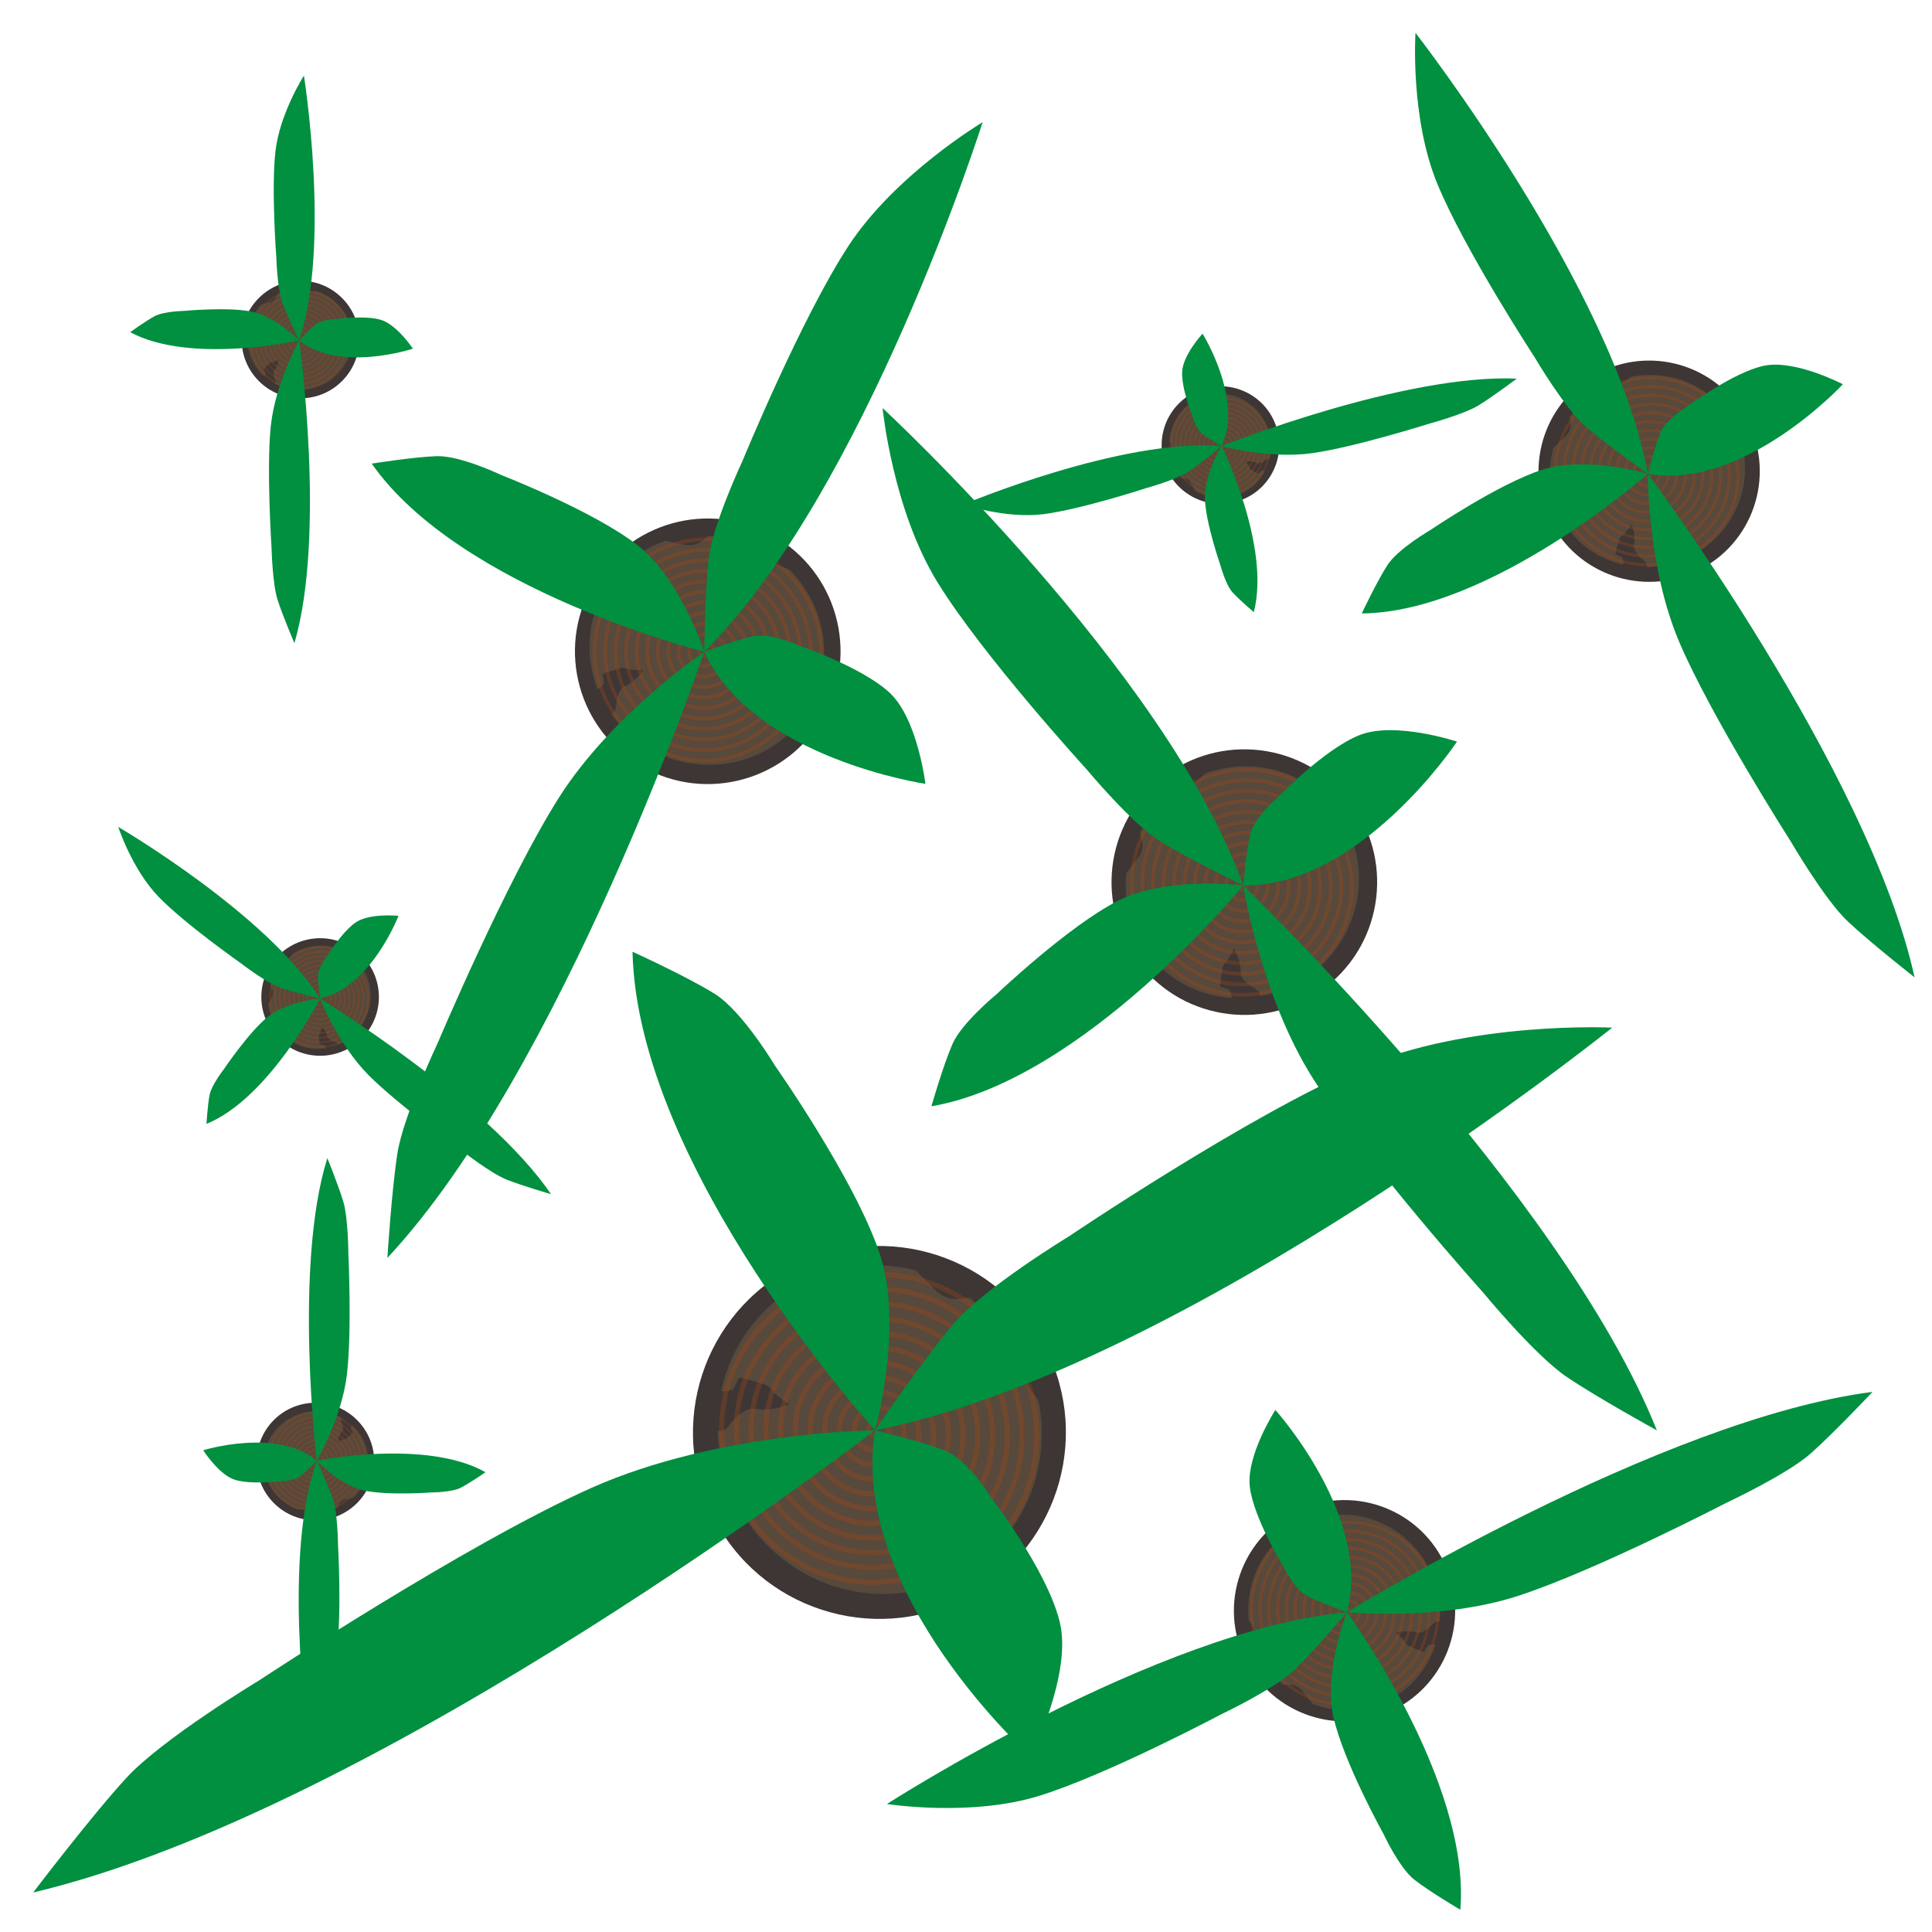 <?xml version="1.0" encoding="UTF-8" standalone="no"?>
<!-- Created with Inkscape (http://www.inkscape.org/) -->

<svg
   width="70px"
   height="70px"
   viewBox="0 0 70 70"
   version="1.1"
   id="SVGRoot"
   sodipodi:docname="shrub-1-1-1.svg"
   inkscape:version="1.1 (c68e22c387, 2021-05-23)"
   xmlns:inkscape="http://www.inkscape.org/namespaces/inkscape"
   xmlns:sodipodi="http://sodipodi.sourceforge.net/DTD/sodipodi-0.dtd"
   xmlns="http://www.w3.org/2000/svg"
   xmlns:svg="http://www.w3.org/2000/svg">
  <sodipodi:namedview
     id="namedview993"
     pagecolor="#505050"
     bordercolor="#eeeeee"
     borderopacity="1"
     inkscape:pageshadow="0"
     inkscape:pageopacity="0"
     inkscape:pagecheckerboard="0"
     inkscape:document-units="px"
     showgrid="false"
     inkscape:zoom="11.313709"
     inkscape:cx="32.526912"
     inkscape:cy="35.885669"
     inkscape:window-width="1918"
     inkscape:window-height="1028"
     inkscape:window-x="1913"
     inkscape:window-y="0"
     inkscape:window-maximized="0"
     inkscape:current-layer="layer1" />
  <defs
     id="defs988">
    <marker
       style="overflow:visible;"
       id="Arrow1Lend"
       refX="0.0"
       refY="0.0"
       orient="auto"
       inkscape:stockid="Arrow1Lend"
       inkscape:isstock="true">
      <path
         transform="scale(0.8) rotate(180) translate(12.5,0)"
         style="fill-rule:evenodd;fill:context-stroke;stroke:context-stroke;stroke-width:1.0pt;"
         d="M 0.0,0.0 L 5.0,-5.0 L -12.5,0.0 L 5.0,5.0 L 0.0,0.0 z "
         id="path8418" />
    </marker>
    <linearGradient
       id="linearGradient4147"
       inkscape:swatch="solid">
      <stop
         style="stop-color:#000000;stop-opacity:1;"
         offset="0"
         id="stop4145" />
    </linearGradient>
  </defs>
  <g
     inkscape:label="Layer 1"
     inkscape:groupmode="layer"
     id="layer1">
    <g
       id="g1284"
       transform="translate(-4.773,-1.326)">
      <g
         id="g1267"
         transform="matrix(1.637,0,0,1.637,-8.61,-10.028)">
        <ellipse
           style="fill:#3d3635;fill-opacity:1;stroke-width:0.038"
           id="path1151"
           cx="14.825"
           cy="14.451"
           rx="1.301"
           ry="1.301" />
        <path
           id="path1297"
           style="fill:#725c42;fill-opacity:0.5;stroke-width:0.045"
           d="m 14.573,13.374 c 0,0 -0.218,0.045 -0.248,0.063 -0.03,0.018 -0.024,0.14 -0.167,0.182 -0.072,0.021 -0.139,0.038 -0.188,0.05 a 1.156,1.125 0 0 0 -7.3e-5,0 1.156,1.125 0 0 0 -0.317,0.77 1.156,1.125 0 0 0 0.375,0.829 c 0.013,-0.018 0.025,-0.041 0.025,-0.058 0,-0.027 0.027,0.021 -0.006,-0.039 -0.033,-0.06 -0.057,-0.045 -0.012,-0.09 0.045,-0.045 0.081,-0.081 0.105,-0.102 0.024,-0.021 0.066,-0.024 0.09,-0.03 0.024,-0.006 0.113,-0.048 0.113,-0.048 -0.042,0.245 -0.131,0.194 -0.11,0.329 0.02,0.126 0.064,0.129 0.026,0.196 a 1.156,1.125 0 0 0 0.551,0.137 1.156,1.125 0 0 0 1.138,-0.938 c -0.198,-0.291 -0.025,-0.269 -0.2,-0.28 -0.143,-0.009 0.094,-0.09 0.196,-0.123 A 1.156,1.125 0 0 0 15.178,13.376 c -0.289,0.041 -0.605,-0.002 -0.605,-0.002 z" />
        <path
           sodipodi:type="spiral"
           style="fill:none;fill-rule:evenodd;stroke:#ae4712;stroke-width:2.736;stroke-miterlimit:4;stroke-dasharray:none;stroke-opacity:0.303"
           id="path9351"
           sodipodi:cx="32.788376"
           sodipodi:cy="32.788376"
           sodipodi:expansion="1"
           sodipodi:revolution="11.149896"
           sodipodi:radius="88.349548"
           sodipodi:argument="-19.529577"
           sodipodi:t0="0"
           d="m 32.788,32.788 c 0.927,-0.749 1.467,0.879 1.246,1.54 -0.601,1.791 -2.981,1.837 -4.326,0.951 -2.406,-1.585 -2.343,-5.034 -0.656,-7.112 2.475,-3.05 7.116,-2.866 9.898,-0.362 3.708,3.338 3.398,9.208 0.067,12.684 -4.192,4.374 -11.306,3.934 -15.47,-0.228 -5.043,-5.04 -4.472,-13.406 0.522,-18.256 5.886,-5.715 15.508,-5.012 21.042,0.817 6.389,6.73 5.553,17.611 -1.112,23.828 C 36.426,53.715 24.284,52.746 17.385,45.245 9.646,36.83 10.749,23.425 19.086,15.845 28.343,7.43 43.011,8.666 51.272,17.841 60.363,27.938 58.994,43.871 48.982,52.812 38.044,62.58 20.845,61.077 11.224,50.227 0.779,38.449 2.416,19.985 14.104,9.684 26.723,-1.438 46.452,0.332 57.433,12.858 69.233,26.317 67.328,47.313 53.964,58.974 39.665,71.451 17.403,69.412 5.063,55.21 -8.092,40.071 -5.919,16.542 9.121,3.523 25.1,-10.31 49.895,-8.003 63.594,7.876 78.105,24.694 75.664,50.756 58.947,65.135 41.289,80.323 13.959,77.748 -1.098,60.192 -16.964,41.695 -14.256,13.098 4.139,-2.639 23.476,-19.182 53.34,-16.34 69.756,2.893 86.977,23.07 84.001,54.201 63.929,71.296 42.913,89.196 10.514,86.085 -7.26,65.175 -25.837,43.319 -22.593,9.653 -0.844,-8.8 21.852,-28.056 56.785,-24.677 75.917,-2.09 95.851,21.445 92.338,57.646 68.912,77.457 44.538,98.07 7.069,94.423 -13.421,70.158 -34.711,44.944 -30.931,6.208 -5.826,-14.961 20.226,-36.93 60.231,-33.015 82.078,-7.072 104.725,19.82 100.676,61.092 73.895,83.618 46.163,106.944 3.623,102.761 -19.582,75.14 -43.586,46.569 -39.268,2.762 -10.809,-21.122 c 29.41,-24.682 74.486,-20.231 99.048,9.068 C 113.6,18.195 109.014,64.538 78.877,89.78 47.788,115.818 0.177,111.099 -25.743,80.123 -52.46,48.195 -47.606,-0.685 -15.792,-27.284 16.975,-54.679 67.123,-49.691 94.401,-17.037 122.474,16.569 117.352,67.984 83.86,95.941 49.414,124.693 -3.269,119.437 -31.904,85.105 -61.335,49.821 -55.945,-4.131 -20.774,-33.445 c 36.124,-30.109 91.343,-24.584 121.336,11.425 17.821,21.396 24.383,50.697 17.566,77.675"
           transform="matrix(0.013,0,0,0.013,14.383,14.047)" />
      </g>
      <g
         id="g1273"
         transform="translate(-10.719,0.03)">
        <path
           style="fill:#009040;fill-opacity:1;stroke:none;stroke-width:1.119px;stroke-linecap:butt;stroke-linejoin:miter;stroke-opacity:1"
           d="m 26.331,13.63 c 1.156,-3.446 0.172,-9.594 0.172,-9.594 0,0 -0.875,1.371 -1.031,2.741 -0.156,1.371 0.031,3.837 0.031,3.837 0,0 0.031,1.136 0.219,1.645 0.188,0.509 0.609,1.371 0.609,1.371 z"
           id="path882" />
        <path
           style="fill:#009040;fill-opacity:1;stroke:none;stroke-width:1.197px;stroke-linecap:butt;stroke-linejoin:miter;stroke-opacity:1"
           d="m 26.159,24.599 c 1.156,-3.94 0.172,-10.969 0.172,-10.969 0,0 -0.875,1.567 -1.031,3.134 -0.156,1.567 0.031,4.388 0.031,4.388 0,0 0.031,1.298 0.219,1.88 0.188,0.582 0.609,1.567 0.609,1.567 z"
           id="path882-7" />
        <path
           style="fill:#009040;fill-opacity:1;stroke:none;stroke-width:0.726px;stroke-linecap:butt;stroke-linejoin:miter;stroke-opacity:1"
           d="m 26.331,13.63 c 1.47,1.179 4.121,0.299 4.121,0.299 0,0 -0.581,-0.876 -1.168,-1.047 -0.587,-0.172 -1.649,-0.022 -1.649,-0.022 0,0 -0.488,0.015 -0.709,0.192 -0.221,0.177 -0.595,0.578 -0.595,0.578 z"
           id="path882-7-0" />
        <path
           style="fill:#009040;fill-opacity:1;stroke:none;stroke-width:0.885px;stroke-linecap:butt;stroke-linejoin:miter;stroke-opacity:1"
           d="m 20.21,13.331 c 2.183,1.179 6.121,0.299 6.121,0.299 0,0 -0.863,-0.876 -1.735,-1.047 -0.873,-0.172 -2.45,-0.022 -2.45,-0.022 0,0 -0.725,0.015 -1.053,0.192 -0.328,0.177 -0.883,0.578 -0.883,0.578 z"
           id="path882-7-0-5" />
      </g>
    </g>
    <g
       id="g1284-2"
       transform="rotate(-50.643,37.399,29.166)">
      <g
         id="g1267-5"
         transform="matrix(1.637,0,0,1.637,-8.61,-10.028)">
        <ellipse
           style="fill:#3d3635;fill-opacity:1;stroke-width:0.038"
           id="path1151-8"
           cx="14.825"
           cy="14.451"
           rx="1.301"
           ry="1.301" />
        <path
           id="path1297-5"
           style="fill:#725c42;fill-opacity:0.5;stroke-width:0.045"
           d="m 14.573,13.374 c 0,0 -0.218,0.045 -0.248,0.063 -0.03,0.018 -0.024,0.14 -0.167,0.182 -0.072,0.021 -0.139,0.038 -0.188,0.05 a 1.156,1.125 0 0 0 -7.3e-5,0 1.156,1.125 0 0 0 -0.317,0.77 1.156,1.125 0 0 0 0.375,0.829 c 0.013,-0.018 0.025,-0.041 0.025,-0.058 0,-0.027 0.027,0.021 -0.006,-0.039 -0.033,-0.06 -0.057,-0.045 -0.012,-0.09 0.045,-0.045 0.081,-0.081 0.105,-0.102 0.024,-0.021 0.066,-0.024 0.09,-0.03 0.024,-0.006 0.113,-0.048 0.113,-0.048 -0.042,0.245 -0.131,0.194 -0.11,0.329 0.02,0.126 0.064,0.129 0.026,0.196 a 1.156,1.125 0 0 0 0.551,0.137 1.156,1.125 0 0 0 1.138,-0.938 c -0.198,-0.291 -0.025,-0.269 -0.2,-0.28 -0.143,-0.009 0.094,-0.09 0.196,-0.123 A 1.156,1.125 0 0 0 15.178,13.376 c -0.289,0.041 -0.605,-0.002 -0.605,-0.002 z" />
        <path
           sodipodi:type="spiral"
           style="fill:none;fill-rule:evenodd;stroke:#ae4712;stroke-width:2.736;stroke-miterlimit:4;stroke-dasharray:none;stroke-opacity:0.303"
           id="path9351-4"
           sodipodi:cx="32.788376"
           sodipodi:cy="32.788376"
           sodipodi:expansion="1"
           sodipodi:revolution="11.149896"
           sodipodi:radius="88.349548"
           sodipodi:argument="-19.529577"
           sodipodi:t0="0"
           transform="matrix(0.013,0,0,0.013,14.383,14.047)"
           d="m 32.788,32.788 c 0.927,-0.749 1.467,0.879 1.246,1.54 -0.601,1.791 -2.981,1.837 -4.326,0.951 -2.406,-1.585 -2.343,-5.034 -0.656,-7.112 2.475,-3.05 7.116,-2.866 9.898,-0.362 3.708,3.338 3.398,9.208 0.067,12.684 -4.192,4.374 -11.306,3.934 -15.47,-0.228 -5.043,-5.04 -4.472,-13.406 0.522,-18.256 5.886,-5.715 15.508,-5.012 21.042,0.817 6.389,6.73 5.553,17.611 -1.112,23.828 C 36.426,53.715 24.284,52.746 17.385,45.245 9.646,36.83 10.749,23.425 19.086,15.845 28.343,7.43 43.011,8.666 51.272,17.841 60.363,27.938 58.994,43.871 48.982,52.812 38.044,62.58 20.845,61.077 11.224,50.227 0.779,38.449 2.416,19.985 14.104,9.684 26.723,-1.438 46.452,0.332 57.433,12.858 69.233,26.317 67.328,47.313 53.964,58.974 39.665,71.451 17.403,69.412 5.063,55.21 -8.092,40.071 -5.919,16.542 9.121,3.523 25.1,-10.31 49.895,-8.003 63.594,7.876 78.105,24.694 75.664,50.756 58.947,65.135 41.289,80.323 13.959,77.748 -1.098,60.192 -16.964,41.695 -14.256,13.098 4.139,-2.639 23.476,-19.182 53.34,-16.34 69.756,2.893 86.977,23.07 84.001,54.201 63.929,71.296 42.913,89.196 10.514,86.085 -7.26,65.175 -25.837,43.319 -22.593,9.653 -0.844,-8.8 21.852,-28.056 56.785,-24.677 75.917,-2.09 95.851,21.445 92.338,57.646 68.912,77.457 44.538,98.07 7.069,94.423 -13.421,70.158 -34.711,44.944 -30.931,6.208 -5.826,-14.961 20.226,-36.93 60.231,-33.015 82.078,-7.072 104.725,19.82 100.676,61.092 73.895,83.618 46.163,106.944 3.623,102.761 -19.582,75.14 -43.586,46.569 -39.268,2.762 -10.809,-21.122 c 29.41,-24.682 74.486,-20.231 99.048,9.068 C 113.6,18.195 109.014,64.538 78.877,89.78 47.788,115.818 0.177,111.099 -25.743,80.123 -52.46,48.195 -47.606,-0.685 -15.792,-27.284 16.975,-54.679 67.123,-49.691 94.401,-17.037 122.474,16.569 117.352,67.984 83.86,95.941 49.414,124.693 -3.269,119.437 -31.904,85.105 -61.335,49.821 -55.945,-4.131 -20.774,-33.445 c 36.124,-30.109 91.343,-24.584 121.336,11.425 17.821,21.396 24.383,50.697 17.566,77.675" />
      </g>
      <g
         id="g1273-6"
         transform="translate(-10.719,0.03)">
        <path
           style="fill:#009040;fill-opacity:1;stroke:none;stroke-width:1.119px;stroke-linecap:butt;stroke-linejoin:miter;stroke-opacity:1"
           d="m 26.331,13.63 c 1.156,-3.446 0.172,-9.594 0.172,-9.594 0,0 -0.875,1.371 -1.031,2.741 -0.156,1.371 0.031,3.837 0.031,3.837 0,0 0.031,1.136 0.219,1.645 0.188,0.509 0.609,1.371 0.609,1.371 z"
           id="path882-5" />
        <path
           style="fill:#009040;fill-opacity:1;stroke:none;stroke-width:1.197px;stroke-linecap:butt;stroke-linejoin:miter;stroke-opacity:1"
           d="m 26.159,24.599 c 1.156,-3.94 0.172,-10.969 0.172,-10.969 0,0 -0.875,1.567 -1.031,3.134 -0.156,1.567 0.031,4.388 0.031,4.388 0,0 0.031,1.298 0.219,1.88 0.188,0.582 0.609,1.567 0.609,1.567 z"
           id="path882-7-8" />
        <path
           style="fill:#009040;fill-opacity:1;stroke:none;stroke-width:0.726px;stroke-linecap:butt;stroke-linejoin:miter;stroke-opacity:1"
           d="m 26.331,13.63 c 1.47,1.179 4.121,0.299 4.121,0.299 0,0 -0.581,-0.876 -1.168,-1.047 -0.587,-0.172 -1.649,-0.022 -1.649,-0.022 0,0 -0.488,0.015 -0.709,0.192 -0.221,0.177 -0.595,0.578 -0.595,0.578 z"
           id="path882-7-0-7" />
        <path
           style="fill:#009040;fill-opacity:1;stroke:none;stroke-width:0.885px;stroke-linecap:butt;stroke-linejoin:miter;stroke-opacity:1"
           d="m 20.21,13.331 c 2.183,1.179 6.121,0.299 6.121,0.299 0,0 -0.863,-0.876 -1.735,-1.047 -0.873,-0.172 -2.45,-0.022 -2.45,-0.022 0,0 -0.725,0.015 -1.053,0.192 -0.328,0.177 -0.883,0.578 -0.883,0.578 z"
           id="path882-7-0-5-0" />
      </g>
    </g>
    <g
       id="g1284-2-5"
       transform="rotate(-178.893,13.734,33.312)">
      <g
         id="g1267-5-1"
         transform="matrix(1.637,0,0,1.637,-8.61,-10.028)">
        <ellipse
           style="fill:#3d3635;fill-opacity:1;stroke-width:0.038"
           id="path1151-8-1"
           cx="14.825"
           cy="14.451"
           rx="1.301"
           ry="1.301" />
        <path
           id="path1297-5-3"
           style="fill:#725c42;fill-opacity:0.5;stroke-width:0.045"
           d="m 14.573,13.374 c 0,0 -0.218,0.045 -0.248,0.063 -0.03,0.018 -0.024,0.14 -0.167,0.182 -0.072,0.021 -0.139,0.038 -0.188,0.05 a 1.156,1.125 0 0 0 -7.3e-5,0 1.156,1.125 0 0 0 -0.317,0.77 1.156,1.125 0 0 0 0.375,0.829 c 0.013,-0.018 0.025,-0.041 0.025,-0.058 0,-0.027 0.027,0.021 -0.006,-0.039 -0.033,-0.06 -0.057,-0.045 -0.012,-0.09 0.045,-0.045 0.081,-0.081 0.105,-0.102 0.024,-0.021 0.066,-0.024 0.09,-0.03 0.024,-0.006 0.113,-0.048 0.113,-0.048 -0.042,0.245 -0.131,0.194 -0.11,0.329 0.02,0.126 0.064,0.129 0.026,0.196 a 1.156,1.125 0 0 0 0.551,0.137 1.156,1.125 0 0 0 1.138,-0.938 c -0.198,-0.291 -0.025,-0.269 -0.2,-0.28 -0.143,-0.009 0.094,-0.09 0.196,-0.123 A 1.156,1.125 0 0 0 15.178,13.376 c -0.289,0.041 -0.605,-0.002 -0.605,-0.002 z" />
        <path
           sodipodi:type="spiral"
           style="fill:none;fill-rule:evenodd;stroke:#ae4712;stroke-width:2.736;stroke-miterlimit:4;stroke-dasharray:none;stroke-opacity:0.303"
           id="path9351-4-3"
           sodipodi:cx="32.788376"
           sodipodi:cy="32.788376"
           sodipodi:expansion="1"
           sodipodi:revolution="11.149896"
           sodipodi:radius="88.349548"
           sodipodi:argument="-19.529577"
           sodipodi:t0="0"
           transform="matrix(0.013,0,0,0.013,14.383,14.047)"
           d="m 32.788,32.788 c 0.927,-0.749 1.467,0.879 1.246,1.54 -0.601,1.791 -2.981,1.837 -4.326,0.951 -2.406,-1.585 -2.343,-5.034 -0.656,-7.112 2.475,-3.05 7.116,-2.866 9.898,-0.362 3.708,3.338 3.398,9.208 0.067,12.684 -4.192,4.374 -11.306,3.934 -15.47,-0.228 -5.043,-5.04 -4.472,-13.406 0.522,-18.256 5.886,-5.715 15.508,-5.012 21.042,0.817 6.389,6.73 5.553,17.611 -1.112,23.828 C 36.426,53.715 24.284,52.746 17.385,45.245 9.646,36.83 10.749,23.425 19.086,15.845 28.343,7.43 43.011,8.666 51.272,17.841 60.363,27.938 58.994,43.871 48.982,52.812 38.044,62.58 20.845,61.077 11.224,50.227 0.779,38.449 2.416,19.985 14.104,9.684 26.723,-1.438 46.452,0.332 57.433,12.858 69.233,26.317 67.328,47.313 53.964,58.974 39.665,71.451 17.403,69.412 5.063,55.21 -8.092,40.071 -5.919,16.542 9.121,3.523 25.1,-10.31 49.895,-8.003 63.594,7.876 78.105,24.694 75.664,50.756 58.947,65.135 41.289,80.323 13.959,77.748 -1.098,60.192 -16.964,41.695 -14.256,13.098 4.139,-2.639 23.476,-19.182 53.34,-16.34 69.756,2.893 86.977,23.07 84.001,54.201 63.929,71.296 42.913,89.196 10.514,86.085 -7.26,65.175 -25.837,43.319 -22.593,9.653 -0.844,-8.8 21.852,-28.056 56.785,-24.677 75.917,-2.09 95.851,21.445 92.338,57.646 68.912,77.457 44.538,98.07 7.069,94.423 -13.421,70.158 -34.711,44.944 -30.931,6.208 -5.826,-14.961 20.226,-36.93 60.231,-33.015 82.078,-7.072 104.725,19.82 100.676,61.092 73.895,83.618 46.163,106.944 3.623,102.761 -19.582,75.14 -43.586,46.569 -39.268,2.762 -10.809,-21.122 c 29.41,-24.682 74.486,-20.231 99.048,9.068 C 113.6,18.195 109.014,64.538 78.877,89.78 47.788,115.818 0.177,111.099 -25.743,80.123 -52.46,48.195 -47.606,-0.685 -15.792,-27.284 16.975,-54.679 67.123,-49.691 94.401,-17.037 122.474,16.569 117.352,67.984 83.86,95.941 49.414,124.693 -3.269,119.437 -31.904,85.105 -61.335,49.821 -55.945,-4.131 -20.774,-33.445 c 36.124,-30.109 91.343,-24.584 121.336,11.425 17.821,21.396 24.383,50.697 17.566,77.675" />
      </g>
      <g
         id="g1273-6-7"
         transform="translate(-10.719,0.03)">
        <path
           style="fill:#009040;fill-opacity:1;stroke:none;stroke-width:1.119px;stroke-linecap:butt;stroke-linejoin:miter;stroke-opacity:1"
           d="m 26.331,13.63 c 1.156,-3.446 0.172,-9.594 0.172,-9.594 0,0 -0.875,1.371 -1.031,2.741 -0.156,1.371 0.031,3.837 0.031,3.837 0,0 0.031,1.136 0.219,1.645 0.188,0.509 0.609,1.371 0.609,1.371 z"
           id="path882-5-6" />
        <path
           style="fill:#009040;fill-opacity:1;stroke:none;stroke-width:1.197px;stroke-linecap:butt;stroke-linejoin:miter;stroke-opacity:1"
           d="m 26.159,24.599 c 1.156,-3.94 0.172,-10.969 0.172,-10.969 0,0 -0.875,1.567 -1.031,3.134 -0.156,1.567 0.031,4.388 0.031,4.388 0,0 0.031,1.298 0.219,1.88 0.188,0.582 0.609,1.567 0.609,1.567 z"
           id="path882-7-8-0" />
        <path
           style="fill:#009040;fill-opacity:1;stroke:none;stroke-width:0.726px;stroke-linecap:butt;stroke-linejoin:miter;stroke-opacity:1"
           d="m 26.331,13.63 c 1.47,1.179 4.121,0.299 4.121,0.299 0,0 -0.581,-0.876 -1.168,-1.047 -0.587,-0.172 -1.649,-0.022 -1.649,-0.022 0,0 -0.488,0.015 -0.709,0.192 -0.221,0.177 -0.595,0.578 -0.595,0.578 z"
           id="path882-7-0-7-8" />
        <path
           style="fill:#009040;fill-opacity:1;stroke:none;stroke-width:0.885px;stroke-linecap:butt;stroke-linejoin:miter;stroke-opacity:1"
           d="m 20.21,13.331 c 2.183,1.179 6.121,0.299 6.121,0.299 0,0 -0.863,-0.876 -1.735,-1.047 -0.873,-0.172 -2.45,-0.022 -2.45,-0.022 0,0 -0.725,0.015 -1.053,0.192 -0.328,0.177 -0.883,0.578 -0.883,0.578 z"
           id="path882-7-0-5-0-9" />
      </g>
    </g>
    <g
       id="g1284-3"
       transform="rotate(-103.771,30.918,3.674)">
      <g
         id="g1267-0"
         transform="matrix(1.637,0,0,1.637,-8.61,-10.028)">
        <ellipse
           style="fill:#3d3635;fill-opacity:1;stroke-width:0.038"
           id="path1151-1"
           cx="14.825"
           cy="14.451"
           rx="1.301"
           ry="1.301" />
        <path
           id="path1297-6"
           style="fill:#725c42;fill-opacity:0.5;stroke-width:0.045"
           d="m 14.573,13.374 c 0,0 -0.218,0.045 -0.248,0.063 -0.03,0.018 -0.024,0.14 -0.167,0.182 -0.072,0.021 -0.139,0.038 -0.188,0.05 a 1.156,1.125 0 0 0 -7.3e-5,0 1.156,1.125 0 0 0 -0.317,0.77 1.156,1.125 0 0 0 0.375,0.829 c 0.013,-0.018 0.025,-0.041 0.025,-0.058 0,-0.027 0.027,0.021 -0.006,-0.039 -0.033,-0.06 -0.057,-0.045 -0.012,-0.09 0.045,-0.045 0.081,-0.081 0.105,-0.102 0.024,-0.021 0.066,-0.024 0.09,-0.03 0.024,-0.006 0.113,-0.048 0.113,-0.048 -0.042,0.245 -0.131,0.194 -0.11,0.329 0.02,0.126 0.064,0.129 0.026,0.196 a 1.156,1.125 0 0 0 0.551,0.137 1.156,1.125 0 0 0 1.138,-0.938 c -0.198,-0.291 -0.025,-0.269 -0.2,-0.28 -0.143,-0.009 0.094,-0.09 0.196,-0.123 A 1.156,1.125 0 0 0 15.178,13.376 c -0.289,0.041 -0.605,-0.002 -0.605,-0.002 z" />
        <path
           sodipodi:type="spiral"
           style="fill:none;fill-rule:evenodd;stroke:#ae4712;stroke-width:2.736;stroke-miterlimit:4;stroke-dasharray:none;stroke-opacity:0.303"
           id="path9351-8"
           sodipodi:cx="32.788376"
           sodipodi:cy="32.788376"
           sodipodi:expansion="1"
           sodipodi:revolution="11.149896"
           sodipodi:radius="88.349548"
           sodipodi:argument="-19.529577"
           sodipodi:t0="0"
           transform="matrix(0.013,0,0,0.013,14.383,14.047)"
           d="m 32.788,32.788 c 0.927,-0.749 1.467,0.879 1.246,1.54 -0.601,1.791 -2.981,1.837 -4.326,0.951 -2.406,-1.585 -2.343,-5.034 -0.656,-7.112 2.475,-3.05 7.116,-2.866 9.898,-0.362 3.708,3.338 3.398,9.208 0.067,12.684 -4.192,4.374 -11.306,3.934 -15.47,-0.228 -5.043,-5.04 -4.472,-13.406 0.522,-18.256 5.886,-5.715 15.508,-5.012 21.042,0.817 6.389,6.73 5.553,17.611 -1.112,23.828 C 36.426,53.715 24.284,52.746 17.385,45.245 9.646,36.83 10.749,23.425 19.086,15.845 28.343,7.43 43.011,8.666 51.272,17.841 60.363,27.938 58.994,43.871 48.982,52.812 38.044,62.58 20.845,61.077 11.224,50.227 0.779,38.449 2.416,19.985 14.104,9.684 26.723,-1.438 46.452,0.332 57.433,12.858 69.233,26.317 67.328,47.313 53.964,58.974 39.665,71.451 17.403,69.412 5.063,55.21 -8.092,40.071 -5.919,16.542 9.121,3.523 25.1,-10.31 49.895,-8.003 63.594,7.876 78.105,24.694 75.664,50.756 58.947,65.135 41.289,80.323 13.959,77.748 -1.098,60.192 -16.964,41.695 -14.256,13.098 4.139,-2.639 23.476,-19.182 53.34,-16.34 69.756,2.893 86.977,23.07 84.001,54.201 63.929,71.296 42.913,89.196 10.514,86.085 -7.26,65.175 -25.837,43.319 -22.593,9.653 -0.844,-8.8 21.852,-28.056 56.785,-24.677 75.917,-2.09 95.851,21.445 92.338,57.646 68.912,77.457 44.538,98.07 7.069,94.423 -13.421,70.158 -34.711,44.944 -30.931,6.208 -5.826,-14.961 20.226,-36.93 60.231,-33.015 82.078,-7.072 104.725,19.82 100.676,61.092 73.895,83.618 46.163,106.944 3.623,102.761 -19.582,75.14 -43.586,46.569 -39.268,2.762 -10.809,-21.122 c 29.41,-24.682 74.486,-20.231 99.048,9.068 C 113.6,18.195 109.014,64.538 78.877,89.78 47.788,115.818 0.177,111.099 -25.743,80.123 -52.46,48.195 -47.606,-0.685 -15.792,-27.284 16.975,-54.679 67.123,-49.691 94.401,-17.037 122.474,16.569 117.352,67.984 83.86,95.941 49.414,124.693 -3.269,119.437 -31.904,85.105 -61.335,49.821 -55.945,-4.131 -20.774,-33.445 c 36.124,-30.109 91.343,-24.584 121.336,11.425 17.821,21.396 24.383,50.697 17.566,77.675" />
      </g>
      <g
         id="g1273-9"
         transform="translate(-10.719,0.03)">
        <path
           style="fill:#009040;fill-opacity:1;stroke:none;stroke-width:1.119px;stroke-linecap:butt;stroke-linejoin:miter;stroke-opacity:1"
           d="m 26.331,13.63 c 1.156,-3.446 0.172,-9.594 0.172,-9.594 0,0 -0.875,1.371 -1.031,2.741 -0.156,1.371 0.031,3.837 0.031,3.837 0,0 0.031,1.136 0.219,1.645 0.188,0.509 0.609,1.371 0.609,1.371 z"
           id="path882-1" />
        <path
           style="fill:#009040;fill-opacity:1;stroke:none;stroke-width:1.197px;stroke-linecap:butt;stroke-linejoin:miter;stroke-opacity:1"
           d="m 26.159,24.599 c 1.156,-3.94 0.172,-10.969 0.172,-10.969 0,0 -0.875,1.567 -1.031,3.134 -0.156,1.567 0.031,4.388 0.031,4.388 0,0 0.031,1.298 0.219,1.88 0.188,0.582 0.609,1.567 0.609,1.567 z"
           id="path882-7-2" />
        <path
           style="fill:#009040;fill-opacity:1;stroke:none;stroke-width:0.726px;stroke-linecap:butt;stroke-linejoin:miter;stroke-opacity:1"
           d="m 26.331,13.63 c 1.47,1.179 4.121,0.299 4.121,0.299 0,0 -0.581,-0.876 -1.168,-1.047 -0.587,-0.172 -1.649,-0.022 -1.649,-0.022 0,0 -0.488,0.015 -0.709,0.192 -0.221,0.177 -0.595,0.578 -0.595,0.578 z"
           id="path882-7-0-1" />
        <path
           style="fill:#009040;fill-opacity:1;stroke:none;stroke-width:0.885px;stroke-linecap:butt;stroke-linejoin:miter;stroke-opacity:1"
           d="m 20.21,13.331 c 2.183,1.179 6.121,0.299 6.121,0.299 0,0 -0.863,-0.876 -1.735,-1.047 -0.873,-0.172 -2.45,-0.022 -2.45,-0.022 0,0 -0.725,0.015 -1.053,0.192 -0.328,0.177 -0.883,0.578 -0.883,0.578 z"
           id="path882-7-0-5-3" />
      </g>
    </g>
    <g
       id="g1284-1"
       transform="matrix(2.018,1.015,-1.015,2.018,7.877,-19.798)">
      <g
         id="g1267-4"
         transform="matrix(1.637,0,0,1.637,-8.61,-10.028)">
        <ellipse
           style="fill:#3d3635;fill-opacity:1;stroke-width:0.038"
           id="path1151-4"
           cx="14.825"
           cy="14.451"
           rx="1.301"
           ry="1.301" />
        <path
           id="path1297-8"
           style="fill:#725c42;fill-opacity:0.5;stroke-width:0.045"
           d="m 14.573,13.374 c 0,0 -0.218,0.045 -0.248,0.063 -0.03,0.018 -0.024,0.14 -0.167,0.182 -0.072,0.021 -0.139,0.038 -0.188,0.05 a 1.156,1.125 0 0 0 -7.3e-5,0 1.156,1.125 0 0 0 -0.317,0.77 1.156,1.125 0 0 0 0.375,0.829 c 0.013,-0.018 0.025,-0.041 0.025,-0.058 0,-0.027 0.027,0.021 -0.006,-0.039 -0.033,-0.06 -0.057,-0.045 -0.012,-0.09 0.045,-0.045 0.081,-0.081 0.105,-0.102 0.024,-0.021 0.066,-0.024 0.09,-0.03 0.024,-0.006 0.113,-0.048 0.113,-0.048 -0.042,0.245 -0.131,0.194 -0.11,0.329 0.02,0.126 0.064,0.129 0.026,0.196 a 1.156,1.125 0 0 0 0.551,0.137 1.156,1.125 0 0 0 1.138,-0.938 c -0.198,-0.291 -0.025,-0.269 -0.2,-0.28 -0.143,-0.009 0.094,-0.09 0.196,-0.123 A 1.156,1.125 0 0 0 15.178,13.376 c -0.289,0.041 -0.605,-0.002 -0.605,-0.002 z" />
        <path
           sodipodi:type="spiral"
           style="fill:none;fill-rule:evenodd;stroke:#ae4712;stroke-width:2.736;stroke-miterlimit:4;stroke-dasharray:none;stroke-opacity:0.303"
           id="path9351-5"
           sodipodi:cx="32.788376"
           sodipodi:cy="32.788376"
           sodipodi:expansion="1"
           sodipodi:revolution="11.149896"
           sodipodi:radius="88.349548"
           sodipodi:argument="-19.529577"
           sodipodi:t0="0"
           transform="matrix(0.013,0,0,0.013,14.383,14.047)"
           d="m 32.788,32.788 c 0.927,-0.749 1.467,0.879 1.246,1.54 -0.601,1.791 -2.981,1.837 -4.326,0.951 -2.406,-1.585 -2.343,-5.034 -0.656,-7.112 2.475,-3.05 7.116,-2.866 9.898,-0.362 3.708,3.338 3.398,9.208 0.067,12.684 -4.192,4.374 -11.306,3.934 -15.47,-0.228 -5.043,-5.04 -4.472,-13.406 0.522,-18.256 5.886,-5.715 15.508,-5.012 21.042,0.817 6.389,6.73 5.553,17.611 -1.112,23.828 C 36.426,53.715 24.284,52.746 17.385,45.245 9.646,36.83 10.749,23.425 19.086,15.845 28.343,7.43 43.011,8.666 51.272,17.841 60.363,27.938 58.994,43.871 48.982,52.812 38.044,62.58 20.845,61.077 11.224,50.227 0.779,38.449 2.416,19.985 14.104,9.684 26.723,-1.438 46.452,0.332 57.433,12.858 69.233,26.317 67.328,47.313 53.964,58.974 39.665,71.451 17.403,69.412 5.063,55.21 -8.092,40.071 -5.919,16.542 9.121,3.523 25.1,-10.31 49.895,-8.003 63.594,7.876 78.105,24.694 75.664,50.756 58.947,65.135 41.289,80.323 13.959,77.748 -1.098,60.192 -16.964,41.695 -14.256,13.098 4.139,-2.639 23.476,-19.182 53.34,-16.34 69.756,2.893 86.977,23.07 84.001,54.201 63.929,71.296 42.913,89.196 10.514,86.085 -7.26,65.175 -25.837,43.319 -22.593,9.653 -0.844,-8.8 21.852,-28.056 56.785,-24.677 75.917,-2.09 95.851,21.445 92.338,57.646 68.912,77.457 44.538,98.07 7.069,94.423 -13.421,70.158 -34.711,44.944 -30.931,6.208 -5.826,-14.961 20.226,-36.93 60.231,-33.015 82.078,-7.072 104.725,19.82 100.676,61.092 73.895,83.618 46.163,106.944 3.623,102.761 -19.582,75.14 -43.586,46.569 -39.268,2.762 -10.809,-21.122 c 29.41,-24.682 74.486,-20.231 99.048,9.068 C 113.6,18.195 109.014,64.538 78.877,89.78 47.788,115.818 0.177,111.099 -25.743,80.123 -52.46,48.195 -47.606,-0.685 -15.792,-27.284 16.975,-54.679 67.123,-49.691 94.401,-17.037 122.474,16.569 117.352,67.984 83.86,95.941 49.414,124.693 -3.269,119.437 -31.904,85.105 -61.335,49.821 -55.945,-4.131 -20.774,-33.445 c 36.124,-30.109 91.343,-24.584 121.336,11.425 17.821,21.396 24.383,50.697 17.566,77.675" />
      </g>
      <g
         id="g1273-5"
         transform="translate(-10.719,0.03)">
        <path
           style="fill:#009040;fill-opacity:1;stroke:none;stroke-width:1.119px;stroke-linecap:butt;stroke-linejoin:miter;stroke-opacity:1"
           d="m 26.331,13.63 c 1.156,-3.446 0.172,-9.594 0.172,-9.594 0,0 -0.875,1.371 -1.031,2.741 -0.156,1.371 0.031,3.837 0.031,3.837 0,0 0.031,1.136 0.219,1.645 0.188,0.509 0.609,1.371 0.609,1.371 z"
           id="path882-2" />
        <path
           style="fill:#009040;fill-opacity:1;stroke:none;stroke-width:1.197px;stroke-linecap:butt;stroke-linejoin:miter;stroke-opacity:1"
           d="m 26.159,24.599 c 1.156,-3.94 0.172,-10.969 0.172,-10.969 0,0 -0.875,1.567 -1.031,3.134 -0.156,1.567 0.031,4.388 0.031,4.388 0,0 0.031,1.298 0.219,1.88 0.188,0.582 0.609,1.567 0.609,1.567 z"
           id="path882-7-7" />
        <path
           style="fill:#009040;fill-opacity:1;stroke:none;stroke-width:0.726px;stroke-linecap:butt;stroke-linejoin:miter;stroke-opacity:1"
           d="m 26.331,13.63 c 1.47,1.179 4.121,0.299 4.121,0.299 0,0 -0.581,-0.876 -1.168,-1.047 -0.587,-0.172 -1.649,-0.022 -1.649,-0.022 0,0 -0.488,0.015 -0.709,0.192 -0.221,0.177 -0.595,0.578 -0.595,0.578 z"
           id="path882-7-0-4" />
        <path
           style="fill:#009040;fill-opacity:1;stroke:none;stroke-width:0.885px;stroke-linecap:butt;stroke-linejoin:miter;stroke-opacity:1"
           d="m 20.21,13.331 c 2.183,1.179 6.121,0.299 6.121,0.299 0,0 -0.863,-0.876 -1.735,-1.047 -0.873,-0.172 -2.45,-0.022 -2.45,-0.022 0,0 -0.725,0.015 -1.053,0.192 -0.328,0.177 -0.883,0.578 -0.883,0.578 z"
           id="path882-7-0-5-5" />
      </g>
    </g>
    <g
       id="g1284-1-4"
       transform="matrix(1.778,-1.394,1.394,1.778,-1.754,29.558)">
      <g
         id="g1267-4-8"
         transform="matrix(1.637,0,0,1.637,-8.61,-10.028)">
        <ellipse
           style="fill:#3d3635;fill-opacity:1;stroke-width:0.038"
           id="path1151-4-8"
           cx="14.825"
           cy="14.451"
           rx="1.301"
           ry="1.301" />
        <path
           id="path1297-8-4"
           style="fill:#725c42;fill-opacity:0.5;stroke-width:0.045"
           d="m 14.573,13.374 c 0,0 -0.218,0.045 -0.248,0.063 -0.03,0.018 -0.024,0.14 -0.167,0.182 -0.072,0.021 -0.139,0.038 -0.188,0.05 a 1.156,1.125 0 0 0 -7.3e-5,0 1.156,1.125 0 0 0 -0.317,0.77 1.156,1.125 0 0 0 0.375,0.829 c 0.013,-0.018 0.025,-0.041 0.025,-0.058 0,-0.027 0.027,0.021 -0.006,-0.039 -0.033,-0.06 -0.057,-0.045 -0.012,-0.09 0.045,-0.045 0.081,-0.081 0.105,-0.102 0.024,-0.021 0.066,-0.024 0.09,-0.03 0.024,-0.006 0.113,-0.048 0.113,-0.048 -0.042,0.245 -0.131,0.194 -0.11,0.329 0.02,0.126 0.064,0.129 0.026,0.196 a 1.156,1.125 0 0 0 0.551,0.137 1.156,1.125 0 0 0 1.138,-0.938 c -0.198,-0.291 -0.025,-0.269 -0.2,-0.28 -0.143,-0.009 0.094,-0.09 0.196,-0.123 A 1.156,1.125 0 0 0 15.178,13.376 c -0.289,0.041 -0.605,-0.002 -0.605,-0.002 z" />
        <path
           sodipodi:type="spiral"
           style="fill:none;fill-rule:evenodd;stroke:#ae4712;stroke-width:2.736;stroke-miterlimit:4;stroke-dasharray:none;stroke-opacity:0.303"
           id="path9351-5-0"
           sodipodi:cx="32.788376"
           sodipodi:cy="32.788376"
           sodipodi:expansion="1"
           sodipodi:revolution="11.149896"
           sodipodi:radius="88.349548"
           sodipodi:argument="-19.529577"
           sodipodi:t0="0"
           transform="matrix(0.013,0,0,0.013,14.383,14.047)"
           d="m 32.788,32.788 c 0.927,-0.749 1.467,0.879 1.246,1.54 -0.601,1.791 -2.981,1.837 -4.326,0.951 -2.406,-1.585 -2.343,-5.034 -0.656,-7.112 2.475,-3.05 7.116,-2.866 9.898,-0.362 3.708,3.338 3.398,9.208 0.067,12.684 -4.192,4.374 -11.306,3.934 -15.47,-0.228 -5.043,-5.04 -4.472,-13.406 0.522,-18.256 5.886,-5.715 15.508,-5.012 21.042,0.817 6.389,6.73 5.553,17.611 -1.112,23.828 C 36.426,53.715 24.284,52.746 17.385,45.245 9.646,36.83 10.749,23.425 19.086,15.845 28.343,7.43 43.011,8.666 51.272,17.841 60.363,27.938 58.994,43.871 48.982,52.812 38.044,62.58 20.845,61.077 11.224,50.227 0.779,38.449 2.416,19.985 14.104,9.684 26.723,-1.438 46.452,0.332 57.433,12.858 69.233,26.317 67.328,47.313 53.964,58.974 39.665,71.451 17.403,69.412 5.063,55.21 -8.092,40.071 -5.919,16.542 9.121,3.523 25.1,-10.31 49.895,-8.003 63.594,7.876 78.105,24.694 75.664,50.756 58.947,65.135 41.289,80.323 13.959,77.748 -1.098,60.192 -16.964,41.695 -14.256,13.098 4.139,-2.639 23.476,-19.182 53.34,-16.34 69.756,2.893 86.977,23.07 84.001,54.201 63.929,71.296 42.913,89.196 10.514,86.085 -7.26,65.175 -25.837,43.319 -22.593,9.653 -0.844,-8.8 21.852,-28.056 56.785,-24.677 75.917,-2.09 95.851,21.445 92.338,57.646 68.912,77.457 44.538,98.07 7.069,94.423 -13.421,70.158 -34.711,44.944 -30.931,6.208 -5.826,-14.961 20.226,-36.93 60.231,-33.015 82.078,-7.072 104.725,19.82 100.676,61.092 73.895,83.618 46.163,106.944 3.623,102.761 -19.582,75.14 -43.586,46.569 -39.268,2.762 -10.809,-21.122 c 29.41,-24.682 74.486,-20.231 99.048,9.068 C 113.6,18.195 109.014,64.538 78.877,89.78 47.788,115.818 0.177,111.099 -25.743,80.123 -52.46,48.195 -47.606,-0.685 -15.792,-27.284 16.975,-54.679 67.123,-49.691 94.401,-17.037 122.474,16.569 117.352,67.984 83.86,95.941 49.414,124.693 -3.269,119.437 -31.904,85.105 -61.335,49.821 -55.945,-4.131 -20.774,-33.445 c 36.124,-30.109 91.343,-24.584 121.336,11.425 17.821,21.396 24.383,50.697 17.566,77.675" />
      </g>
      <g
         id="g1273-5-7"
         transform="translate(-10.719,0.03)">
        <path
           style="fill:#009040;fill-opacity:1;stroke:none;stroke-width:1.119px;stroke-linecap:butt;stroke-linejoin:miter;stroke-opacity:1"
           d="m 26.331,13.63 c 1.156,-3.446 0.172,-9.594 0.172,-9.594 0,0 -0.875,1.371 -1.031,2.741 -0.156,1.371 0.031,3.837 0.031,3.837 0,0 0.031,1.136 0.219,1.645 0.188,0.509 0.609,1.371 0.609,1.371 z"
           id="path882-2-6" />
        <path
           style="fill:#009040;fill-opacity:1;stroke:none;stroke-width:1.197px;stroke-linecap:butt;stroke-linejoin:miter;stroke-opacity:1"
           d="m 26.159,24.599 c 1.156,-3.94 0.172,-10.969 0.172,-10.969 0,0 -0.875,1.567 -1.031,3.134 -0.156,1.567 0.031,4.388 0.031,4.388 0,0 0.031,1.298 0.219,1.88 0.188,0.582 0.609,1.567 0.609,1.567 z"
           id="path882-7-7-4" />
        <path
           style="fill:#009040;fill-opacity:1;stroke:none;stroke-width:0.726px;stroke-linecap:butt;stroke-linejoin:miter;stroke-opacity:1"
           d="m 26.331,13.63 c 1.47,1.179 4.121,0.299 4.121,0.299 0,0 -0.581,-0.876 -1.168,-1.047 -0.587,-0.172 -1.649,-0.022 -1.649,-0.022 0,0 -0.488,0.015 -0.709,0.192 -0.221,0.177 -0.595,0.578 -0.595,0.578 z"
           id="path882-7-0-4-7" />
        <path
           style="fill:#009040;fill-opacity:1;stroke:none;stroke-width:0.885px;stroke-linecap:butt;stroke-linejoin:miter;stroke-opacity:1"
           d="m 20.21,13.331 c 2.183,1.179 6.121,0.299 6.121,0.299 0,0 -0.863,-0.876 -1.735,-1.047 -0.873,-0.172 -2.45,-0.022 -2.45,-0.022 0,0 -0.725,0.015 -1.053,0.192 -0.328,0.177 -0.883,0.578 -0.883,0.578 z"
           id="path882-7-0-5-5-9" />
      </g>
    </g>
    <g
       id="g1284-1-4-4"
       transform="matrix(-0.755,-1.724,1.724,-0.755,37.042,95.644)">
      <g
         id="g1267-4-8-6"
         transform="matrix(1.637,0,0,1.637,-8.61,-10.028)">
        <ellipse
           style="fill:#3d3635;fill-opacity:1;stroke-width:0.038"
           id="path1151-4-8-4"
           cx="14.825"
           cy="14.451"
           rx="1.301"
           ry="1.301" />
        <path
           id="path1297-8-4-6"
           style="fill:#725c42;fill-opacity:0.5;stroke-width:0.045"
           d="m 14.573,13.374 c 0,0 -0.218,0.045 -0.248,0.063 -0.03,0.018 -0.024,0.14 -0.167,0.182 -0.072,0.021 -0.139,0.038 -0.188,0.05 a 1.156,1.125 0 0 0 -7.3e-5,0 1.156,1.125 0 0 0 -0.317,0.77 1.156,1.125 0 0 0 0.375,0.829 c 0.013,-0.018 0.025,-0.041 0.025,-0.058 0,-0.027 0.027,0.021 -0.006,-0.039 -0.033,-0.06 -0.057,-0.045 -0.012,-0.09 0.045,-0.045 0.081,-0.081 0.105,-0.102 0.024,-0.021 0.066,-0.024 0.09,-0.03 0.024,-0.006 0.113,-0.048 0.113,-0.048 -0.042,0.245 -0.131,0.194 -0.11,0.329 0.02,0.126 0.064,0.129 0.026,0.196 a 1.156,1.125 0 0 0 0.551,0.137 1.156,1.125 0 0 0 1.138,-0.938 c -0.198,-0.291 -0.025,-0.269 -0.2,-0.28 -0.143,-0.009 0.094,-0.09 0.196,-0.123 A 1.156,1.125 0 0 0 15.178,13.376 c -0.289,0.041 -0.605,-0.002 -0.605,-0.002 z" />
        <path
           sodipodi:type="spiral"
           style="fill:none;fill-rule:evenodd;stroke:#ae4712;stroke-width:2.736;stroke-miterlimit:4;stroke-dasharray:none;stroke-opacity:0.303"
           id="path9351-5-0-2"
           sodipodi:cx="32.788376"
           sodipodi:cy="32.788376"
           sodipodi:expansion="1"
           sodipodi:revolution="11.149896"
           sodipodi:radius="88.349548"
           sodipodi:argument="-19.529577"
           sodipodi:t0="0"
           transform="matrix(0.013,0,0,0.013,14.383,14.047)"
           d="m 32.788,32.788 c 0.927,-0.749 1.467,0.879 1.246,1.54 -0.601,1.791 -2.981,1.837 -4.326,0.951 -2.406,-1.585 -2.343,-5.034 -0.656,-7.112 2.475,-3.05 7.116,-2.866 9.898,-0.362 3.708,3.338 3.398,9.208 0.067,12.684 -4.192,4.374 -11.306,3.934 -15.47,-0.228 -5.043,-5.04 -4.472,-13.406 0.522,-18.256 5.886,-5.715 15.508,-5.012 21.042,0.817 6.389,6.73 5.553,17.611 -1.112,23.828 C 36.426,53.715 24.284,52.746 17.385,45.245 9.646,36.83 10.749,23.425 19.086,15.845 28.343,7.43 43.011,8.666 51.272,17.841 60.363,27.938 58.994,43.871 48.982,52.812 38.044,62.58 20.845,61.077 11.224,50.227 0.779,38.449 2.416,19.985 14.104,9.684 26.723,-1.438 46.452,0.332 57.433,12.858 69.233,26.317 67.328,47.313 53.964,58.974 39.665,71.451 17.403,69.412 5.063,55.21 -8.092,40.071 -5.919,16.542 9.121,3.523 25.1,-10.31 49.895,-8.003 63.594,7.876 78.105,24.694 75.664,50.756 58.947,65.135 41.289,80.323 13.959,77.748 -1.098,60.192 -16.964,41.695 -14.256,13.098 4.139,-2.639 23.476,-19.182 53.34,-16.34 69.756,2.893 86.977,23.07 84.001,54.201 63.929,71.296 42.913,89.196 10.514,86.085 -7.26,65.175 -25.837,43.319 -22.593,9.653 -0.844,-8.8 21.852,-28.056 56.785,-24.677 75.917,-2.09 95.851,21.445 92.338,57.646 68.912,77.457 44.538,98.07 7.069,94.423 -13.421,70.158 -34.711,44.944 -30.931,6.208 -5.826,-14.961 20.226,-36.93 60.231,-33.015 82.078,-7.072 104.725,19.82 100.676,61.092 73.895,83.618 46.163,106.944 3.623,102.761 -19.582,75.14 -43.586,46.569 -39.268,2.762 -10.809,-21.122 c 29.41,-24.682 74.486,-20.231 99.048,9.068 C 113.6,18.195 109.014,64.538 78.877,89.78 47.788,115.818 0.177,111.099 -25.743,80.123 -52.46,48.195 -47.606,-0.685 -15.792,-27.284 16.975,-54.679 67.123,-49.691 94.401,-17.037 122.474,16.569 117.352,67.984 83.86,95.941 49.414,124.693 -3.269,119.437 -31.904,85.105 -61.335,49.821 -55.945,-4.131 -20.774,-33.445 c 36.124,-30.109 91.343,-24.584 121.336,11.425 17.821,21.396 24.383,50.697 17.566,77.675" />
      </g>
      <g
         id="g1273-5-7-1"
         transform="translate(-10.719,0.03)">
        <path
           style="fill:#009040;fill-opacity:1;stroke:none;stroke-width:1.119px;stroke-linecap:butt;stroke-linejoin:miter;stroke-opacity:1"
           d="m 26.331,13.63 c 1.156,-3.446 0.172,-9.594 0.172,-9.594 0,0 -0.875,1.371 -1.031,2.741 -0.156,1.371 0.031,3.837 0.031,3.837 0,0 0.031,1.136 0.219,1.645 0.188,0.509 0.609,1.371 0.609,1.371 z"
           id="path882-2-6-1" />
        <path
           style="fill:#009040;fill-opacity:1;stroke:none;stroke-width:1.197px;stroke-linecap:butt;stroke-linejoin:miter;stroke-opacity:1"
           d="m 26.159,24.599 c 1.156,-3.94 0.172,-10.969 0.172,-10.969 0,0 -0.875,1.567 -1.031,3.134 -0.156,1.567 0.031,4.388 0.031,4.388 0,0 0.031,1.298 0.219,1.88 0.188,0.582 0.609,1.567 0.609,1.567 z"
           id="path882-7-7-4-4" />
        <path
           style="fill:#009040;fill-opacity:1;stroke:none;stroke-width:0.726px;stroke-linecap:butt;stroke-linejoin:miter;stroke-opacity:1"
           d="m 26.331,13.63 c 1.47,1.179 4.121,0.299 4.121,0.299 0,0 -0.581,-0.876 -1.168,-1.047 -0.587,-0.172 -1.649,-0.022 -1.649,-0.022 0,0 -0.488,0.015 -0.709,0.192 -0.221,0.177 -0.595,0.578 -0.595,0.578 z"
           id="path882-7-0-4-7-9" />
        <path
           style="fill:#009040;fill-opacity:1;stroke:none;stroke-width:0.885px;stroke-linecap:butt;stroke-linejoin:miter;stroke-opacity:1"
           d="m 20.21,13.331 c 2.183,1.179 6.121,0.299 6.121,0.299 0,0 -0.863,-0.876 -1.735,-1.047 -0.873,-0.172 -2.45,-0.022 -2.45,-0.022 0,0 -0.725,0.015 -1.053,0.192 -0.328,0.177 -0.883,0.578 -0.883,0.578 z"
           id="path882-7-0-5-5-9-5" />
      </g>
    </g>
    <g
       id="g1284-1-4-4-8"
       transform="matrix(1.649,-0.907,0.907,1.649,21.57,8.802)">
      <g
         id="g1267-4-8-6-0"
         transform="matrix(1.637,0,0,1.637,-8.61,-10.028)">
        <ellipse
           style="fill:#3d3635;fill-opacity:1;stroke-width:0.038"
           id="path1151-4-8-4-3"
           cx="14.825"
           cy="14.451"
           rx="1.301"
           ry="1.301" />
        <path
           id="path1297-8-4-6-4"
           style="fill:#725c42;fill-opacity:0.5;stroke-width:0.045"
           d="m 14.573,13.374 c 0,0 -0.218,0.045 -0.248,0.063 -0.03,0.018 -0.024,0.14 -0.167,0.182 -0.072,0.021 -0.139,0.038 -0.188,0.05 a 1.156,1.125 0 0 0 -7.3e-5,0 1.156,1.125 0 0 0 -0.317,0.77 1.156,1.125 0 0 0 0.375,0.829 c 0.013,-0.018 0.025,-0.041 0.025,-0.058 0,-0.027 0.027,0.021 -0.006,-0.039 -0.033,-0.06 -0.057,-0.045 -0.012,-0.09 0.045,-0.045 0.081,-0.081 0.105,-0.102 0.024,-0.021 0.066,-0.024 0.09,-0.03 0.024,-0.006 0.113,-0.048 0.113,-0.048 -0.042,0.245 -0.131,0.194 -0.11,0.329 0.02,0.126 0.064,0.129 0.026,0.196 a 1.156,1.125 0 0 0 0.551,0.137 1.156,1.125 0 0 0 1.138,-0.938 c -0.198,-0.291 -0.025,-0.269 -0.2,-0.28 -0.143,-0.009 0.094,-0.09 0.196,-0.123 A 1.156,1.125 0 0 0 15.178,13.376 c -0.289,0.041 -0.605,-0.002 -0.605,-0.002 z" />
        <path
           sodipodi:type="spiral"
           style="fill:none;fill-rule:evenodd;stroke:#ae4712;stroke-width:2.736;stroke-miterlimit:4;stroke-dasharray:none;stroke-opacity:0.303"
           id="path9351-5-0-2-6"
           sodipodi:cx="32.788376"
           sodipodi:cy="32.788376"
           sodipodi:expansion="1"
           sodipodi:revolution="11.149896"
           sodipodi:radius="88.349548"
           sodipodi:argument="-19.529577"
           sodipodi:t0="0"
           transform="matrix(0.013,0,0,0.013,14.383,14.047)"
           d="m 32.788,32.788 c 0.927,-0.749 1.467,0.879 1.246,1.54 -0.601,1.791 -2.981,1.837 -4.326,0.951 -2.406,-1.585 -2.343,-5.034 -0.656,-7.112 2.475,-3.05 7.116,-2.866 9.898,-0.362 3.708,3.338 3.398,9.208 0.067,12.684 -4.192,4.374 -11.306,3.934 -15.47,-0.228 -5.043,-5.04 -4.472,-13.406 0.522,-18.256 5.886,-5.715 15.508,-5.012 21.042,0.817 6.389,6.73 5.553,17.611 -1.112,23.828 C 36.426,53.715 24.284,52.746 17.385,45.245 9.646,36.83 10.749,23.425 19.086,15.845 28.343,7.43 43.011,8.666 51.272,17.841 60.363,27.938 58.994,43.871 48.982,52.812 38.044,62.58 20.845,61.077 11.224,50.227 0.779,38.449 2.416,19.985 14.104,9.684 26.723,-1.438 46.452,0.332 57.433,12.858 69.233,26.317 67.328,47.313 53.964,58.974 39.665,71.451 17.403,69.412 5.063,55.21 -8.092,40.071 -5.919,16.542 9.121,3.523 25.1,-10.31 49.895,-8.003 63.594,7.876 78.105,24.694 75.664,50.756 58.947,65.135 41.289,80.323 13.959,77.748 -1.098,60.192 -16.964,41.695 -14.256,13.098 4.139,-2.639 23.476,-19.182 53.34,-16.34 69.756,2.893 86.977,23.07 84.001,54.201 63.929,71.296 42.913,89.196 10.514,86.085 -7.26,65.175 -25.837,43.319 -22.593,9.653 -0.844,-8.8 21.852,-28.056 56.785,-24.677 75.917,-2.09 95.851,21.445 92.338,57.646 68.912,77.457 44.538,98.07 7.069,94.423 -13.421,70.158 -34.711,44.944 -30.931,6.208 -5.826,-14.961 20.226,-36.93 60.231,-33.015 82.078,-7.072 104.725,19.82 100.676,61.092 73.895,83.618 46.163,106.944 3.623,102.761 -19.582,75.14 -43.586,46.569 -39.268,2.762 -10.809,-21.122 c 29.41,-24.682 74.486,-20.231 99.048,9.068 C 113.6,18.195 109.014,64.538 78.877,89.78 47.788,115.818 0.177,111.099 -25.743,80.123 -52.46,48.195 -47.606,-0.685 -15.792,-27.284 16.975,-54.679 67.123,-49.691 94.401,-17.037 122.474,16.569 117.352,67.984 83.86,95.941 49.414,124.693 -3.269,119.437 -31.904,85.105 -61.335,49.821 -55.945,-4.131 -20.774,-33.445 c 36.124,-30.109 91.343,-24.584 121.336,11.425 17.821,21.396 24.383,50.697 17.566,77.675" />
      </g>
      <g
         id="g1273-5-7-1-0"
         transform="translate(-10.719,0.03)">
        <path
           style="fill:#009040;fill-opacity:1;stroke:none;stroke-width:1.119px;stroke-linecap:butt;stroke-linejoin:miter;stroke-opacity:1"
           d="m 26.331,13.63 c 1.156,-3.446 0.172,-9.594 0.172,-9.594 0,0 -0.875,1.371 -1.031,2.741 -0.156,1.371 0.031,3.837 0.031,3.837 0,0 0.031,1.136 0.219,1.645 0.188,0.509 0.609,1.371 0.609,1.371 z"
           id="path882-2-6-1-9" />
        <path
           style="fill:#009040;fill-opacity:1;stroke:none;stroke-width:1.197px;stroke-linecap:butt;stroke-linejoin:miter;stroke-opacity:1"
           d="m 26.159,24.599 c 1.156,-3.94 0.172,-10.969 0.172,-10.969 0,0 -0.875,1.567 -1.031,3.134 -0.156,1.567 0.031,4.388 0.031,4.388 0,0 0.031,1.298 0.219,1.88 0.188,0.582 0.609,1.567 0.609,1.567 z"
           id="path882-7-7-4-4-6" />
        <path
           style="fill:#009040;fill-opacity:1;stroke:none;stroke-width:0.726px;stroke-linecap:butt;stroke-linejoin:miter;stroke-opacity:1"
           d="m 26.331,13.63 c 1.47,1.179 4.121,0.299 4.121,0.299 0,0 -0.581,-0.876 -1.168,-1.047 -0.587,-0.172 -1.649,-0.022 -1.649,-0.022 0,0 -0.488,0.015 -0.709,0.192 -0.221,0.177 -0.595,0.578 -0.595,0.578 z"
           id="path882-7-0-4-7-9-7" />
        <path
           style="fill:#009040;fill-opacity:1;stroke:none;stroke-width:0.885px;stroke-linecap:butt;stroke-linejoin:miter;stroke-opacity:1"
           d="m 20.21,13.331 c 2.183,1.179 6.121,0.299 6.121,0.299 0,0 -0.863,-0.876 -1.735,-1.047 -0.873,-0.172 -2.45,-0.022 -2.45,-0.022 0,0 -0.725,0.015 -1.053,0.192 -0.328,0.177 -0.883,0.578 -0.883,0.578 z"
           id="path882-7-0-5-5-9-5-1" />
      </g>
    </g>
    <g
       id="g1284-1-0"
       transform="matrix(1.57,2.756,-2.756,1.57,44.839,-12.651)">
      <g
         id="g1267-4-0"
         transform="matrix(1.637,0,0,1.637,-8.61,-10.028)">
        <ellipse
           style="fill:#3d3635;fill-opacity:1;stroke-width:0.038"
           id="path1151-4-2"
           cx="14.825"
           cy="14.451"
           rx="1.301"
           ry="1.301" />
        <path
           id="path1297-8-8"
           style="fill:#725c42;fill-opacity:0.5;stroke-width:0.045"
           d="m 14.573,13.374 c 0,0 -0.218,0.045 -0.248,0.063 -0.03,0.018 -0.024,0.14 -0.167,0.182 -0.072,0.021 -0.139,0.038 -0.188,0.05 a 1.156,1.125 0 0 0 -7.3e-5,0 1.156,1.125 0 0 0 -0.317,0.77 1.156,1.125 0 0 0 0.375,0.829 c 0.013,-0.018 0.025,-0.041 0.025,-0.058 0,-0.027 0.027,0.021 -0.006,-0.039 -0.033,-0.06 -0.057,-0.045 -0.012,-0.09 0.045,-0.045 0.081,-0.081 0.105,-0.102 0.024,-0.021 0.066,-0.024 0.09,-0.03 0.024,-0.006 0.113,-0.048 0.113,-0.048 -0.042,0.245 -0.131,0.194 -0.11,0.329 0.02,0.126 0.064,0.129 0.026,0.196 a 1.156,1.125 0 0 0 0.551,0.137 1.156,1.125 0 0 0 1.138,-0.938 c -0.198,-0.291 -0.025,-0.269 -0.2,-0.28 -0.143,-0.009 0.094,-0.09 0.196,-0.123 A 1.156,1.125 0 0 0 15.178,13.376 c -0.289,0.041 -0.605,-0.002 -0.605,-0.002 z" />
        <path
           sodipodi:type="spiral"
           style="fill:none;fill-rule:evenodd;stroke:#ae4712;stroke-width:2.736;stroke-miterlimit:4;stroke-dasharray:none;stroke-opacity:0.303"
           id="path9351-5-9"
           sodipodi:cx="32.788376"
           sodipodi:cy="32.788376"
           sodipodi:expansion="1"
           sodipodi:revolution="11.149896"
           sodipodi:radius="88.349548"
           sodipodi:argument="-19.529577"
           sodipodi:t0="0"
           transform="matrix(0.013,0,0,0.013,14.383,14.047)"
           d="m 32.788,32.788 c 0.927,-0.749 1.467,0.879 1.246,1.54 -0.601,1.791 -2.981,1.837 -4.326,0.951 -2.406,-1.585 -2.343,-5.034 -0.656,-7.112 2.475,-3.05 7.116,-2.866 9.898,-0.362 3.708,3.338 3.398,9.208 0.067,12.684 -4.192,4.374 -11.306,3.934 -15.47,-0.228 -5.043,-5.04 -4.472,-13.406 0.522,-18.256 5.886,-5.715 15.508,-5.012 21.042,0.817 6.389,6.73 5.553,17.611 -1.112,23.828 C 36.426,53.715 24.284,52.746 17.385,45.245 9.646,36.83 10.749,23.425 19.086,15.845 28.343,7.43 43.011,8.666 51.272,17.841 60.363,27.938 58.994,43.871 48.982,52.812 38.044,62.58 20.845,61.077 11.224,50.227 0.779,38.449 2.416,19.985 14.104,9.684 26.723,-1.438 46.452,0.332 57.433,12.858 69.233,26.317 67.328,47.313 53.964,58.974 39.665,71.451 17.403,69.412 5.063,55.21 -8.092,40.071 -5.919,16.542 9.121,3.523 25.1,-10.31 49.895,-8.003 63.594,7.876 78.105,24.694 75.664,50.756 58.947,65.135 41.289,80.323 13.959,77.748 -1.098,60.192 -16.964,41.695 -14.256,13.098 4.139,-2.639 23.476,-19.182 53.34,-16.34 69.756,2.893 86.977,23.07 84.001,54.201 63.929,71.296 42.913,89.196 10.514,86.085 -7.26,65.175 -25.837,43.319 -22.593,9.653 -0.844,-8.8 21.852,-28.056 56.785,-24.677 75.917,-2.09 95.851,21.445 92.338,57.646 68.912,77.457 44.538,98.07 7.069,94.423 -13.421,70.158 -34.711,44.944 -30.931,6.208 -5.826,-14.961 20.226,-36.93 60.231,-33.015 82.078,-7.072 104.725,19.82 100.676,61.092 73.895,83.618 46.163,106.944 3.623,102.761 -19.582,75.14 -43.586,46.569 -39.268,2.762 -10.809,-21.122 c 29.41,-24.682 74.486,-20.231 99.048,9.068 C 113.6,18.195 109.014,64.538 78.877,89.78 47.788,115.818 0.177,111.099 -25.743,80.123 -52.46,48.195 -47.606,-0.685 -15.792,-27.284 16.975,-54.679 67.123,-49.691 94.401,-17.037 122.474,16.569 117.352,67.984 83.86,95.941 49.414,124.693 -3.269,119.437 -31.904,85.105 -61.335,49.821 -55.945,-4.131 -20.774,-33.445 c 36.124,-30.109 91.343,-24.584 121.336,11.425 17.821,21.396 24.383,50.697 17.566,77.675" />
      </g>
      <g
         id="g1273-5-2"
         transform="translate(-10.719,0.03)">
        <path
           style="fill:#009040;fill-opacity:1;stroke:none;stroke-width:1.119px;stroke-linecap:butt;stroke-linejoin:miter;stroke-opacity:1"
           d="m 26.331,13.63 c 1.156,-3.446 0.172,-9.594 0.172,-9.594 0,0 -0.875,1.371 -1.031,2.741 -0.156,1.371 0.031,3.837 0.031,3.837 0,0 0.031,1.136 0.219,1.645 0.188,0.509 0.609,1.371 0.609,1.371 z"
           id="path882-2-4" />
        <path
           style="fill:#009040;fill-opacity:1;stroke:none;stroke-width:1.197px;stroke-linecap:butt;stroke-linejoin:miter;stroke-opacity:1"
           d="m 26.159,24.599 c 1.156,-3.94 0.172,-10.969 0.172,-10.969 0,0 -0.875,1.567 -1.031,3.134 -0.156,1.567 0.031,4.388 0.031,4.388 0,0 0.031,1.298 0.219,1.88 0.188,0.582 0.609,1.567 0.609,1.567 z"
           id="path882-7-7-1" />
        <path
           style="fill:#009040;fill-opacity:1;stroke:none;stroke-width:0.726px;stroke-linecap:butt;stroke-linejoin:miter;stroke-opacity:1"
           d="m 26.331,13.63 c 1.47,1.179 4.121,0.299 4.121,0.299 0,0 -0.581,-0.876 -1.168,-1.047 -0.587,-0.172 -1.649,-0.022 -1.649,-0.022 0,0 -0.488,0.015 -0.709,0.192 -0.221,0.177 -0.595,0.578 -0.595,0.578 z"
           id="path882-7-0-4-1" />
        <path
           style="fill:#009040;fill-opacity:1;stroke:none;stroke-width:0.885px;stroke-linecap:butt;stroke-linejoin:miter;stroke-opacity:1"
           d="m 20.21,13.331 c 2.183,1.179 6.121,0.299 6.121,0.299 0,0 -0.863,-0.876 -1.735,-1.047 -0.873,-0.172 -2.45,-0.022 -2.45,-0.022 0,0 -0.725,0.015 -1.053,0.192 -0.328,0.177 -0.883,0.578 -0.883,0.578 z"
           id="path882-7-0-5-5-2" />
      </g>
    </g>
  </g>
</svg>
